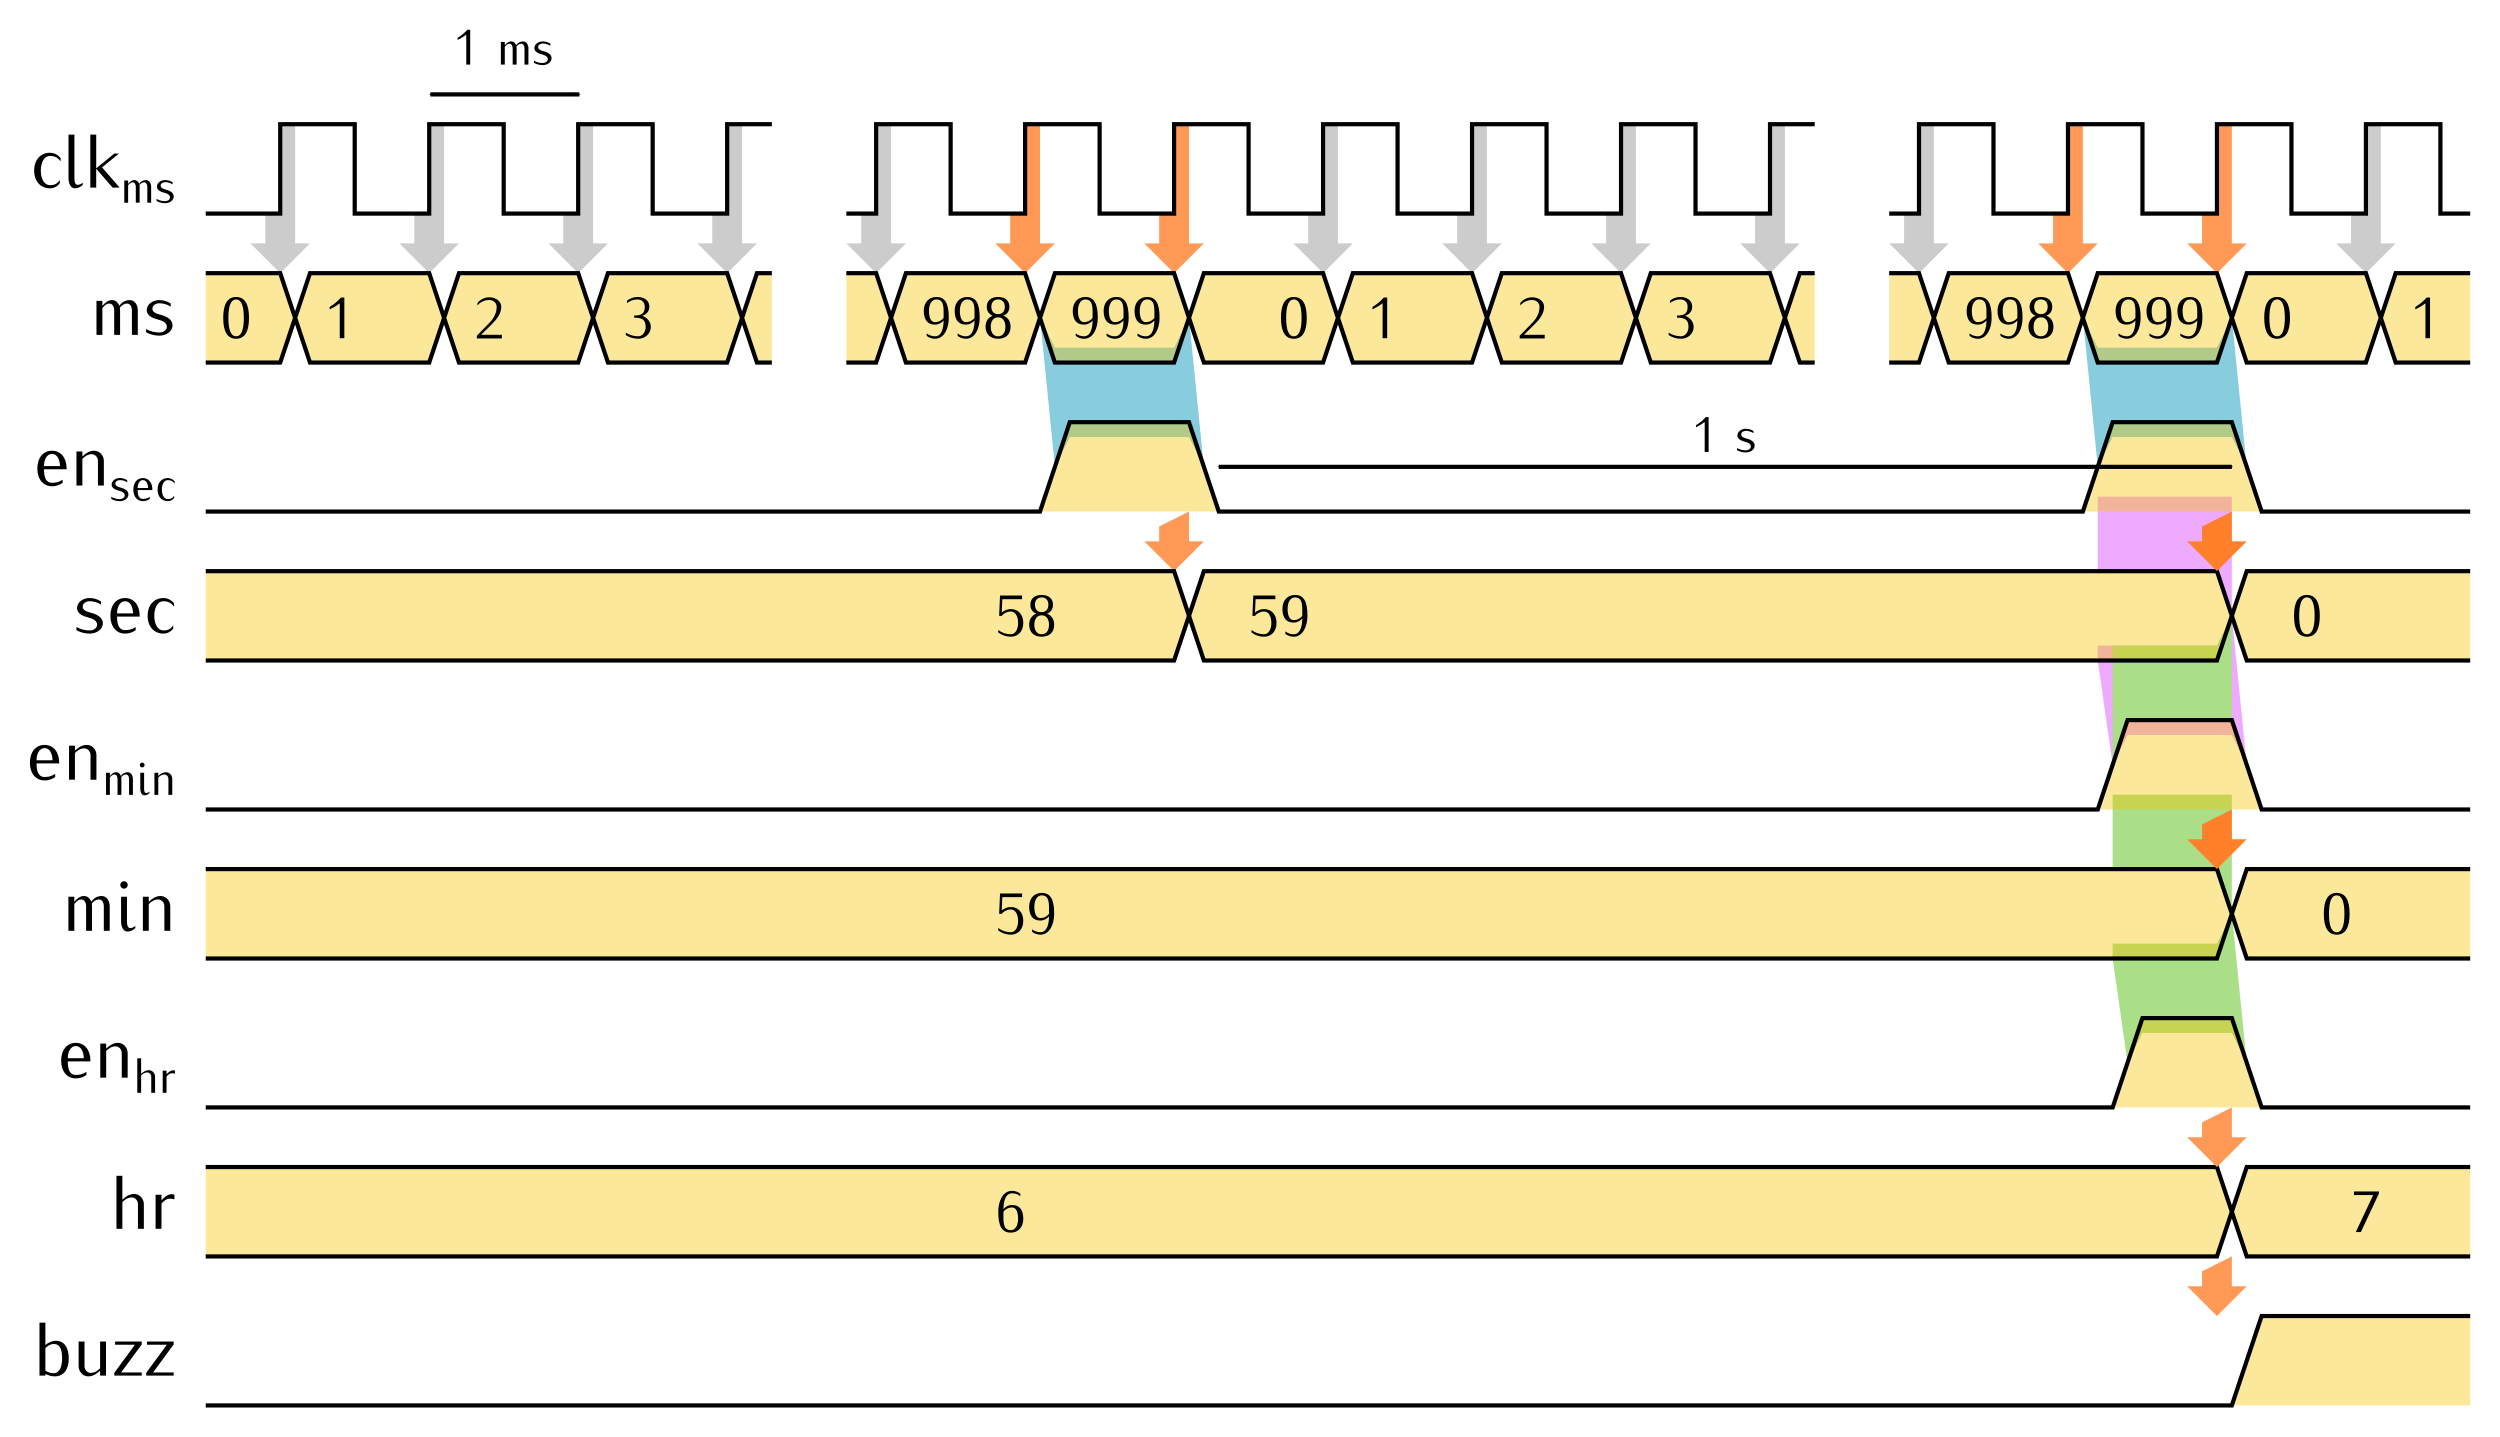 <?xml version="1.0" encoding="UTF-8" standalone="no"?>
<!-- Created with Inkscape (http://www.inkscape.org/) -->

<svg
   width="167.81mm"
   height="96.478mm"
   viewBox="0 0 594.601 341.851"
   id="svg11330"
   version="1.1"
   xmlns="http://www.w3.org/2000/svg"
   xmlns:svg="http://www.w3.org/2000/svg"
   xmlns:rdf="http://www.w3.org/1999/02/22-rdf-syntax-ns#"
   xmlns:cc="http://creativecommons.org/ns#"
   xmlns:dc="http://purl.org/dc/elements/1.1/">
  <defs
     id="defs11332">
    <marker
       style="overflow:visible"
       id="marker10185-38"
       refX="0"
       refY="0"
       orient="auto">
      <path
         transform="matrix(0.4,0,0,0.4,4,0)"
         style="fill-rule:evenodd;stroke:#000000;stroke-width:1pt;marker-start:none"
         d="M 0,0 5,-5 -12.5,0 5,5 Z"
         id="path10187-62" />
    </marker>
    <marker
       orient="auto"
       refY="0"
       refX="0"
       id="marker9715"
       style="overflow:visible">
      <path
         id="path9717"
         d="M 0,0 5,-5 -12.5,0 5,5 Z"
         style="fill-rule:evenodd;stroke:#000000;stroke-width:1pt;marker-start:none"
         transform="matrix(-0.4,0,0,-0.4,-4,0)" />
    </marker>
  </defs>
  <g
     id="layer1"
     transform="translate(-39.651,-239.751)">
    <g
       style="display:inline"
       id="g8012"
       transform="translate(-2014.129,7474.406)">
      <path
         id="path8495"
         d="m 2336.57,-7112.989 v 7.087 h 3.543 l -7.087,7.087 -7.087,-7.087 h 3.543 v -3.543 z"
         style="display:inline;fill:#ff9955;fill-opacity:1;stroke:none" />
      <path
         id="path8483"
         d="m 2552.712,-7081.099 h 28.346 l 3.543,-7.087 3.543,35.433 -3.543,-7.087 h -24.803 l -3.543,7.087 -3.543,-24.803 z"
         style="display:inline;fill:#eeaaff;fill-opacity:1;stroke:none" />
      <path
         style="display:inline;fill:#aade87;fill-opacity:1;stroke:none"
         d="m 2556.255,-7081.099 h 24.803 l 3.543,-7.087 v 14.173 10.63 l -24.803,-1e-4 -3.543,10.63 v -21.26 z"
         id="path8493" />
      <path
         id="path8491"
         d="m 2556.255,-7045.666 h 28.346 v 3.543 24.803 l -3.543,-10.63 h -17.717 -7.087 v -10.63 z"
         style="display:inline;fill:#aade87;fill-opacity:1;stroke:none" />
      <path
         style="display:inline;fill:#aade87;fill-opacity:1;stroke:none"
         d="m 2556.255,-7010.233 h 24.803 l 3.543,-7.087 3.543,35.433 -3.543,-7.087 h -21.26 l -3.543,7.087 -3.543,-24.803 z"
         id="path8489" />
      <path
         style="display:inline;fill:#eeaaff;fill-opacity:1;stroke:none"
         d="m 2552.712,-7116.532 h 31.89 v 3.543 24.803 l -3.543,-10.63 h -21.26 -7.087 v -10.63 z"
         id="path8487" />
      <path
         id="path8481"
         d="m 2552.712,-7151.965 h 28.346 l 3.543,-7.087 3.543,35.433 -3.543,-7.087 h -28.346 l -3.543,7.087 -3.543,-35.433 z"
         style="display:inline;fill:#87cdde;fill-opacity:1;stroke:none" />
      <path
         style="display:inline;fill:#87cdde;fill-opacity:1;stroke:none"
         d="m 2304.68,-7151.965 h 28.346 l 3.543,-7.087 3.543,35.433 -3.543,-7.087 h -28.346 l -3.543,7.087 -3.543,-35.433 z"
         id="path39521-5" />
      <path
         style="display:inline;fill:#cccccc;fill-opacity:1;stroke:none"
         d="m 2120.428,-7205.115 3.543,-1e-4 v 28.346 h 3.543 l -7.087,7.087 -7.087,-7.087 h 3.543 v -7.035 l 3.543,-0.051 z"
         id="path8359-8" />
      <path
         id="path8343-9"
         d="m 2297.594,-7205.115 3.543,-1e-4 v 28.346 h 3.543 l -7.087,7.087 -7.087,-7.087 h 3.543 v -7.035 l 3.543,-0.051 z"
         style="display:inline;fill:#ff9955;fill-opacity:1;stroke:none" />
      <path
         id="path8436"
         d="m 2155.861,-7205.115 3.543,-1e-4 v 28.346 h 3.543 l -7.087,7.087 -7.087,-7.087 h 3.543 v -7.035 l 3.543,-0.051 z"
         style="display:inline;fill:#cccccc;fill-opacity:1;stroke:none" />
      <path
         style="display:inline;fill:#cccccc;fill-opacity:1;stroke:none"
         d="m 2191.295,-7205.115 3.543,-1e-4 v 28.346 h 3.543 l -7.087,7.087 -7.087,-7.087 h 3.543 v -7.035 l 3.543,-0.051 z"
         id="path8438" />
      <path
         id="path8440"
         d="m 2226.728,-7205.115 3.543,-1e-4 v 28.346 h 3.543 l -7.087,7.087 -7.087,-7.087 h 3.543 v -7.035 l 3.543,-0.051 z"
         style="display:inline;fill:#cccccc;fill-opacity:1;stroke:none" />
      <path
         style="display:inline;fill:#cccccc;fill-opacity:1;stroke:none"
         d="m 2262.161,-7205.115 3.543,-1e-4 v 28.346 h 3.543 l -7.087,7.087 -7.087,-7.087 h 3.543 v -7.035 l 3.543,-0.051 z"
         id="path8442" />
      <path
         style="display:inline;fill:#ff9955;fill-opacity:1;stroke:none"
         d="m 2333.027,-7205.115 3.543,-1e-4 v 28.346 h 3.543 l -7.087,7.087 -7.087,-7.087 h 3.543 v -7.035 l 3.543,-0.051 z"
         id="path8444" />
      <path
         id="path8446"
         d="m 2368.46,-7205.115 3.543,-1e-4 v 28.346 h 3.543 l -7.087,7.087 -7.087,-7.087 h 3.543 v -7.035 l 3.543,-0.051 z"
         style="display:inline;fill:#cccccc;fill-opacity:1;stroke:none" />
      <path
         style="display:inline;fill:#cccccc;fill-opacity:1;stroke:none"
         d="m 2403.893,-7205.115 3.543,-1e-4 v 28.346 h 3.543 l -7.087,7.087 -7.087,-7.087 h 3.543 v -7.035 l 3.543,-0.051 z"
         id="path8449" />
      <path
         id="path8451"
         d="m 2439.326,-7205.115 3.543,-1e-4 v 28.346 h 3.543 l -7.087,7.087 -7.087,-7.087 h 3.543 v -7.035 l 3.543,-0.051 z"
         style="display:inline;fill:#cccccc;fill-opacity:1;stroke:none" />
      <path
         style="display:inline;fill:#cccccc;fill-opacity:1;stroke:none"
         d="m 2474.759,-7205.115 3.543,-1e-4 v 28.346 h 3.543 l -7.087,7.087 -7.087,-7.087 h 3.543 v -7.035 l 3.543,-0.051 z"
         id="path8453" />
      <path
         id="path8455"
         d="m 2510.192,-7205.115 3.543,-1e-4 v 28.346 h 3.543 l -7.087,7.087 -7.087,-7.087 h 3.543 v -7.035 l 3.543,-0.051 z"
         style="display:inline;fill:#cccccc;fill-opacity:1;stroke:none" />
      <path
         id="path8457"
         d="m 2545.625,-7205.115 3.543,-1e-4 v 28.346 h 3.543 l -7.087,7.087 -7.087,-7.087 h 3.543 v -7.035 l 3.543,-0.051 z"
         style="display:inline;fill:#ff9955;fill-opacity:1;stroke:none" />
      <path
         style="display:inline;fill:#ff9955;fill-opacity:1;stroke:none"
         d="m 2581.058,-7205.115 3.543,-1e-4 v 28.346 h 3.543 l -7.087,7.087 -7.087,-7.087 h 3.543 v -7.035 l 3.543,-0.051 z"
         id="path8459" />
      <path
         style="display:inline;fill:#cccccc;fill-opacity:1;stroke:none"
         d="m 2616.491,-7205.115 3.543,-1e-4 v 28.346 h 3.543 l -7.087,7.087 -7.087,-7.087 h 3.543 v -7.035 l 3.543,-0.051 z"
         id="path8461" />
      <path
         id="path8308"
         d="m 2102.712,-6971.256 h 453.543 l 7.087,-21.26 h 21.26 l 7.087,21.26 h 49.606"
         style="fill:#f5c400;fill-opacity:0.392;stroke:#000000;stroke-width:1px;stroke-linecap:butt;stroke-linejoin:miter;stroke-opacity:1" />
      <path
         style="fill:#f5c400;fill-opacity:0.392;stroke:none"
         d="m 2102.712,-6957.083 h 478.347 l 3.543,10.63 -3.543,10.63 h -478.347 l 1e-4,-10.63 z"
         id="path8014" />
      <path
         id="path8018"
         d="m 2102.712,-7112.989 h 198.425 l 7.087,-21.26 h 28.346 l 7.087,21.26 c 0,0 205.512,0 205.512,0 l 7.087,-21.26 h 28.346 l 7.087,21.26 h 49.606"
         style="fill:#f5c400;fill-opacity:0.392;stroke:#000000;stroke-width:1px;stroke-linecap:butt;stroke-linejoin:miter;stroke-opacity:1" />
      <path
         id="path8020"
         d="m 2102.712,-7098.815 h 230.315 l 3.543,10.63 -3.543,10.63 h -230.315 l 10e-5,-10.63 z"
         style="fill:#f5c400;fill-opacity:0.392;stroke:none" />
      <path
         style="fill:#f5c400;fill-opacity:0.392;stroke:none"
         d="m 2340.113,-7098.815 h 240.945 l 3.543,10.63 -3.543,10.63 h -240.945 l -3.543,-10.63 z"
         id="path8022" />
      <path
         id="path8024"
         d="m 2588.145,-7098.815 h 53.15 v 10.63 10.63 h -53.15 l -3.543,-10.63 z"
         style="fill:#f5c400;fill-opacity:0.392;stroke:none" />
      <path
         id="path8026"
         d="m 2102.712,-7169.682 h 17.716 l 3.543,10.63 -3.543,10.63 h -17.716 v -10.63 z"
         style="fill:#f5c400;fill-opacity:0.392;stroke:none" />
      <path
         style="fill:#f5c400;fill-opacity:0.392;stroke:none"
         d="m 2127.515,-7169.682 h 28.346 l 3.543,10.63 -3.543,10.63 h -28.346 l -3.543,-10.63 z"
         id="path8028" />
      <path
         id="path8030"
         d="m 2162.948,-7169.682 h 28.346 l 3.543,10.63 -3.543,10.63 h -28.346 l -3.543,-10.63 z"
         style="fill:#f5c400;fill-opacity:0.392;stroke:none" />
      <path
         style="fill:#f5c400;fill-opacity:0.392;stroke:none"
         d="m 2198.381,-7169.682 h 28.346 l 3.543,10.63 -3.543,10.63 h -28.346 l -3.543,-10.63 z"
         id="path8032" />
      <path
         id="path8034"
         d="m 2255.074,-7169.682 h 7.087 l 3.543,10.63 -3.543,10.63 h -7.087 v -10.63 z"
         style="fill:#f5c400;fill-opacity:0.392;stroke:none" />
      <path
         style="fill:#f5c400;fill-opacity:0.392;stroke:none"
         d="m 2237.358,-7169.682 h -3.543 l -3.543,10.63 3.543,10.63 h 3.543 v -10.63 z"
         id="path8036" />
      <path
         id="path8038"
         d="m 2269.247,-7169.682 h 28.346 l 3.543,10.63 -3.543,10.63 h -28.346 l -3.543,-10.63 z"
         style="fill:#f5c400;fill-opacity:0.392;stroke:none" />
      <path
         style="fill:#f5c400;fill-opacity:0.392;stroke:none"
         d="m 2304.68,-7169.682 h 28.346 l 3.543,10.63 -3.543,10.63 h -28.346 l -3.543,-10.63 z"
         id="path8040" />
      <path
         style="fill:#f5c400;fill-opacity:0.392;stroke:none"
         d="m 2340.113,-7169.682 h 28.346 l 3.543,10.63 -3.543,10.63 h -28.346 l -3.543,-10.63 z"
         id="path8042" />
      <path
         id="path8044"
         d="m 2375.547,-7169.682 h 28.346 l 3.543,10.63 -3.543,10.63 h -28.346 l -3.543,-10.63 z"
         style="fill:#f5c400;fill-opacity:0.392;stroke:none" />
      <path
         id="path8046"
         d="m 2410.98,-7169.682 h 28.346 l 3.543,10.63 -3.543,10.63 h -28.346 l -3.543,-10.63 z"
         style="fill:#f5c400;fill-opacity:0.392;stroke:none" />
      <path
         style="fill:#f5c400;fill-opacity:0.392;stroke:none"
         d="m 2446.413,-7169.682 h 28.346 l 3.543,10.63 -3.543,10.63 h -28.346 l -3.543,-10.63 z"
         id="path8048" />
      <path
         id="path8050"
         d="m 2503.106,-7169.682 h 7.087 l 3.543,10.63 -3.543,10.63 h -7.087 v -10.63 z"
         style="fill:#f5c400;fill-opacity:0.392;stroke:none" />
      <path
         style="fill:#f5c400;fill-opacity:0.392;stroke:none"
         d="m 2485.389,-7169.682 h -3.543 l -3.543,10.63 3.543,10.63 h 3.543 v -10.63 z"
         id="path8052" />
      <path
         style="fill:#f5c400;fill-opacity:0.392;stroke:none"
         d="m 2517.279,-7169.682 h 28.346 l 3.543,10.63 -3.543,10.63 h -28.346 l -3.543,-10.63 z"
         id="path8054" />
      <path
         id="path8056"
         d="m 2552.712,-7169.682 h 28.346 l 3.543,10.63 -3.543,10.63 h -28.346 l -3.543,-10.63 z"
         style="fill:#f5c400;fill-opacity:0.392;stroke:none" />
      <path
         id="path8058"
         d="m 2588.145,-7169.682 h 28.346 l 3.543,10.63 -3.543,10.63 h -28.346 l -3.543,-10.63 z"
         style="fill:#f5c400;fill-opacity:0.392;stroke:none" />
      <path
         style="fill:#f5c400;fill-opacity:0.392;stroke:none"
         d="m 2623.578,-7169.682 h 17.717 l -1e-4,10.63 1e-4,10.63 h -17.717 l -3.543,-10.63 z"
         id="path8060" />
      <path
         id="path8070"
         style="fill:none;stroke:#000000;stroke-width:1px;stroke-linecap:butt;stroke-linejoin:miter;stroke-opacity:1"
         d="m 2102.712,-7183.855 h 17.716 v -21.26 h 17.716 v 21.26 h 17.717 v -21.26 h 17.716 v 21.26 h 17.716 v -21.26 h 17.716 v 21.26 h 17.717 v -21.26 h 10.63 m 17.716,21.26 h 7.087 v -21.26 h 17.716 v 21.26 h 17.717 v -21.26 h 17.716 v 21.26 h 17.716 v -21.26 h 17.716 v 21.26 h 17.717 v -21.26 h 17.716 l 1e-4,21.26 h 17.716 v -21.26 h 17.716 v 21.26 h 17.717 v -21.26 h 17.716 v 21.26 h 17.716 v -21.26 h 10.63 m 17.717,21.26 h 7.087 v -21.26 h 17.716 l 1e-4,21.26 h 17.716 v -21.26 h 17.716 v 21.26 h 17.717 v -21.26 h 17.716 v 21.26 h 17.716 v -21.26 h 17.716 v 21.26 h 7.087" />
      <g
         aria-label="clkms"
         id="text8072"
         style="line-height:0%;font-family:Iwona;-inkscape-font-specification:Iwona;text-align:end;letter-spacing:0px;word-spacing:0px;text-anchor:end">
        <path
           d="m 2068.184,-7196.271 v -0.756 c -0.576,-0.81 -1.512,-1.296 -2.52,-1.296 -2.25,0 -3.762,1.692 -3.762,4.23 0,2.538 1.512,4.23 3.762,4.23 0.936,0 1.818,-0.468 2.34,-1.242 v -0.756 c -0.612,0.918 -1.242,1.242 -2.34,1.242 -1.296,0 -2.178,-1.386 -2.178,-3.474 0,-2.088 0.882,-3.474 2.178,-3.474 1.116,0 1.872,0.396 2.52,1.296 z"
           style="font-size:18px;line-height:1.25"
           id="path149" />
        <path
           d="m 2073.458,-7190.673 v -0.54 c -0.342,0.288 -0.738,0.522 -1.188,0.522 -0.666,0 -0.792,-0.828 -0.792,-1.602 v -10.35 h -1.404 v 10.35 c 0,1.206 0.468,2.43 1.53,2.43 0.684,0 1.332,-0.342 1.854,-0.81 z"
           style="font-size:18px;line-height:1.25"
           id="path151" />
        <path
           d="m 2082.224,-7190.043 -4.176,-4.806 4.032,-3.294 h -1.116 l -4.302,3.528 v -8.028 h -1.404 v 12.6 h 1.404 v -4.482 l 3.888,4.482 z"
           style="font-size:18px;line-height:1.25"
           id="path153" />
        <path
           d="m 2089.728,-7186.444 v -3.803 c 0,-0.819 -0.48,-1.579 -1.24,-1.579 -0.655,0 -1.264,0.339 -1.615,0.889 -0.187,-0.515 -0.585,-0.889 -1.123,-0.889 -0.608,0 -1.1,0.421 -1.498,0.889 v -0.772 h -0.913 v 5.265 h 0.913 v -4.142 c 0.281,-0.363 0.632,-0.702 1.088,-0.702 0.48,0 0.737,0.515 0.737,1.041 v 3.803 h 0.913 v -3.803 c 0,-0.14 -0.012,-0.269 -0.035,-0.409 0.281,-0.363 0.667,-0.632 1.123,-0.632 0.48,0 0.737,0.515 0.737,1.041 v 3.803 z"
           style="font-size:65.001%;baseline-shift:sub"
           id="path155" />
        <path
           d="m 2095.099,-7187.941 c 0,-0.924 -0.983,-1.404 -1.942,-1.638 -0.562,-0.14 -1.17,-0.374 -1.17,-0.924 0,-0.503 0.515,-0.831 1.076,-0.831 0.62,0 1.24,0.187 1.755,0.526 v -0.491 c -0.515,-0.339 -1.135,-0.526 -1.755,-0.526 -1.018,0 -1.954,0.62 -1.954,1.568 0,0.854 0.948,1.252 1.849,1.474 0.62,0.152 1.264,0.48 1.264,1.076 0,0.55 -0.562,0.889 -1.158,0.889 -0.725,0 -1.427,-0.175 -2.047,-0.526 v 0.491 c 0.62,0.351 1.322,0.526 2.047,0.526 1.053,0 2.036,-0.632 2.036,-1.615 z"
           style="font-size:65.001%;baseline-shift:sub"
           id="path157" />
      </g>
      <g
         aria-label="ms"
         id="text8078"
         style="line-height:0%;font-family:Iwona;-inkscape-font-specification:Iwona;text-align:end;letter-spacing:0px;word-spacing:0px;text-anchor:end">
        <path
           d="m 2086.553,-7155.002 v -5.85 c 0,-1.26 -0.738,-2.43 -1.908,-2.43 -1.008,0 -1.944,0.522 -2.484,1.368 -0.288,-0.792 -0.9,-1.368 -1.728,-1.368 -0.936,0 -1.692,0.648 -2.304,1.368 v -1.188 h -1.404 v 8.1 h 1.404 v -6.372 c 0.432,-0.558 0.972,-1.08 1.674,-1.08 0.738,0 1.134,0.792 1.134,1.602 v 5.85 h 1.404 v -5.85 c 0,-0.216 -0.018,-0.414 -0.054,-0.63 0.432,-0.558 1.026,-0.972 1.728,-0.972 0.738,0 1.134,0.792 1.134,1.602 v 5.85 z"
           style="font-size:18px;line-height:1.25"
           id="path160" />
        <path
           d="m 2094.815,-7157.306 c 0,-1.422 -1.512,-2.16 -2.988,-2.52 -0.864,-0.216 -1.8,-0.576 -1.8,-1.422 0,-0.774 0.792,-1.278 1.656,-1.278 0.954,0 1.908,0.288 2.7,0.81 v -0.756 c -0.792,-0.522 -1.746,-0.81 -2.7,-0.81 -1.566,0 -3.006,0.954 -3.006,2.412 0,1.314 1.458,1.926 2.844,2.268 0.954,0.234 1.944,0.738 1.944,1.656 0,0.846 -0.864,1.368 -1.782,1.368 -1.116,0 -2.196,-0.27 -3.15,-0.81 v 0.756 c 0.954,0.54 2.034,0.81 3.15,0.81 1.62,0 3.132,-0.972 3.132,-2.484 z"
           style="font-size:18px;line-height:1.25"
           id="path162" />
      </g>
      <g
         aria-label="0"
         id="text8082"
         style="line-height:0%;font-family:Iwona;-inkscape-font-specification:Iwona;letter-spacing:0px;word-spacing:0px">
        <path
           d="m 2113.003,-7159.052 c 0,-3.318 -1.022,-4.97 -3.066,-4.97 -2.044,0 -3.066,1.652 -3.066,4.97 0,3.318 1.022,4.97 3.066,4.97 2.044,0 3.066,-1.652 3.066,-4.97 z m -1.232,0 c 0,2.926 -0.616,4.382 -1.834,4.382 -1.218,0 -1.834,-1.456 -1.834,-4.382 0,-2.926 0.616,-4.382 1.834,-4.382 1.218,0 1.834,1.456 1.834,4.382 z"
           style="font-size:14px;line-height:1.25"
           id="path165" />
      </g>
      <g
         aria-label="1"
         id="text8086"
         style="line-height:0%;font-family:Iwona;-inkscape-font-specification:Iwona;letter-spacing:0px;word-spacing:0px">
        <path
           d="m 2135.678,-7154.222 v -9.66 h -0.812 c -0.77,0.882 -1.68,1.638 -2.688,2.226 v 0.588 c 0.854,-0.406 1.652,-0.882 2.408,-1.456 v 8.302 z"
           style="font-size:14px;line-height:1.25"
           id="path168" />
      </g>
      <g
         aria-label="3"
         id="text8090"
         style="line-height:0%;font-family:Iwona;-inkscape-font-specification:Iwona;letter-spacing:0px;word-spacing:0px">
        <path
           d="m 2208.574,-7156.882 c 0,-1.232 -0.868,-2.296 -2.072,-2.66 1.064,-0.308 1.722,-1.106 1.722,-2.17 0,-1.386 -1.12,-2.31 -2.8,-2.31 -0.91,0 -1.792,0.308 -2.506,0.868 v 0.588 c 0.714,-0.56 1.596,-0.868 2.506,-0.868 1.022,0 1.708,0.686 1.708,1.722 0,1.666 -0.77,2.1 -2.52,2.1 v 0.518 c 1.89,0 2.73,0.448 2.73,2.212 0,1.218 -0.784,2.212 -1.736,2.212 -1.064,0 -2.1,-0.308 -2.982,-0.868 v 0.588 c 0.882,0.56 1.918,0.868 2.982,0.868 1.624,0 2.968,-1.26 2.968,-2.8 z"
           style="font-size:14px;line-height:1.25"
           id="path171" />
      </g>
      <g
         aria-label="2"
         id="text8094"
         style="line-height:0%;font-family:Iwona;-inkscape-font-specification:Iwona;letter-spacing:0px;word-spacing:0px">
        <path
           d="m 2173.142,-7154.152 v -0.868 h -4.942 l 2.576,-2.548 c 1.148,-1.148 2.226,-2.492 2.226,-4.116 0,-1.372 -1.358,-2.268 -2.828,-2.268 -1.106,0 -2.156,0.504 -2.842,1.358 v 0.588 c 0.714,-0.826 1.75,-1.302 2.842,-1.302 0.938,0 1.736,0.7 1.736,1.624 0,1.386 -0.644,2.674 -1.596,3.668 l -3.122,3.206 v 0.658 z"
           style="font-size:14px;line-height:1.25"
           id="path174" />
      </g>
      <g
         aria-label="998"
         id="text8098"
         style="line-height:0%;font-family:Iwona;-inkscape-font-specification:Iwona;letter-spacing:0px;word-spacing:0px">
        <path
           d="m 2279.441,-7159.052 c 0,-3.472 -0.896,-4.97 -2.968,-4.97 -1.792,0 -2.982,1.316 -2.982,3.29 0,2.016 0.798,3.29 2.674,3.29 0.812,0 1.568,-0.378 2.044,-1.022 0,1.834 -0.462,3.794 -2.044,3.794 -0.714,0 -1.414,-0.238 -1.974,-0.686 v 0.588 c 0.56,0.448 1.26,0.686 1.974,0.686 2.198,0 3.276,-2.492 3.276,-4.97 z m -1.232,0 c -0.476,0.644 -1.232,1.022 -2.044,1.022 -1.12,0 -1.442,-1.4 -1.442,-2.702 0,-1.624 0.7,-2.702 1.75,-2.702 1.946,0 1.736,2.114 1.736,4.382 z"
           style="font-size:14px;line-height:1.25"
           id="path177" />
        <path
           d="m 2286.791,-7159.052 c 0,-3.472 -0.896,-4.97 -2.968,-4.97 -1.792,0 -2.982,1.316 -2.982,3.29 0,2.016 0.798,3.29 2.674,3.29 0.812,0 1.568,-0.378 2.044,-1.022 0,1.834 -0.462,3.794 -2.044,3.794 -0.714,0 -1.414,-0.238 -1.974,-0.686 v 0.588 c 0.56,0.448 1.26,0.686 1.974,0.686 2.198,0 3.276,-2.492 3.276,-4.97 z m -1.232,0 c -0.476,0.644 -1.232,1.022 -2.044,1.022 -1.12,0 -1.442,-1.4 -1.442,-2.702 0,-1.624 0.7,-2.702 1.75,-2.702 1.946,0 1.736,2.114 1.736,4.382 z"
           style="font-size:14px;line-height:1.25"
           id="path179" />
        <path
           d="m 2294.14,-7156.924 c 0,-1.316 -0.63,-2.254 -1.708,-2.646 0.91,-0.336 1.428,-1.092 1.428,-2.114 0,-1.456 -1.022,-2.338 -2.688,-2.338 -1.68,0 -2.702,0.882 -2.702,2.338 0,1.022 0.518,1.778 1.428,2.114 -1.078,0.392 -1.708,1.33 -1.708,2.646 0,1.764 1.134,2.842 2.982,2.842 1.834,0 2.968,-1.078 2.968,-2.842 z m -1.372,-4.76 c 0,1.078 -0.616,1.75 -1.596,1.75 -0.994,0 -1.61,-0.672 -1.61,-1.75 0,-1.092 0.616,-1.75 1.61,-1.75 0.98,0 1.596,0.658 1.596,1.75 z m 0.14,4.76 c 0,1.4 -0.658,2.254 -1.736,2.254 -1.092,0 -1.75,-0.854 -1.75,-2.254 0,-1.4 0.658,-2.254 1.75,-2.254 1.078,0 1.736,0.854 1.736,2.254 z"
           style="font-size:14px;line-height:1.25"
           id="path181" />
      </g>
      <g
         aria-label="999"
         id="text8102"
         style="line-height:0%;font-family:Iwona;-inkscape-font-specification:Iwona;letter-spacing:0px;word-spacing:0px">
        <path
           d="m 2314.874,-7159.052 c 0,-3.472 -0.896,-4.97 -2.968,-4.97 -1.792,0 -2.982,1.316 -2.982,3.29 0,2.016 0.798,3.29 2.674,3.29 0.812,0 1.568,-0.378 2.044,-1.022 0,1.834 -0.462,3.794 -2.044,3.794 -0.714,0 -1.414,-0.238 -1.974,-0.686 v 0.588 c 0.56,0.448 1.26,0.686 1.974,0.686 2.198,0 3.276,-2.492 3.276,-4.97 z m -1.232,0 c -0.476,0.644 -1.232,1.022 -2.044,1.022 -1.12,0 -1.442,-1.4 -1.442,-2.702 0,-1.624 0.7,-2.702 1.75,-2.702 1.946,0 1.736,2.114 1.736,4.382 z"
           style="font-size:14px;line-height:1.25"
           id="path184" />
        <path
           d="m 2322.224,-7159.052 c 0,-3.472 -0.896,-4.97 -2.968,-4.97 -1.792,0 -2.982,1.316 -2.982,3.29 0,2.016 0.798,3.29 2.674,3.29 0.812,0 1.568,-0.378 2.044,-1.022 0,1.834 -0.462,3.794 -2.044,3.794 -0.714,0 -1.414,-0.238 -1.974,-0.686 v 0.588 c 0.56,0.448 1.26,0.686 1.974,0.686 2.198,0 3.276,-2.492 3.276,-4.97 z m -1.232,0 c -0.476,0.644 -1.232,1.022 -2.044,1.022 -1.12,0 -1.442,-1.4 -1.442,-2.702 0,-1.624 0.7,-2.702 1.75,-2.702 1.946,0 1.736,2.114 1.736,4.382 z"
           style="font-size:14px;line-height:1.25"
           id="path186" />
        <path
           d="m 2329.574,-7159.052 c 0,-3.472 -0.896,-4.97 -2.968,-4.97 -1.792,0 -2.982,1.316 -2.982,3.29 0,2.016 0.798,3.29 2.674,3.29 0.812,0 1.568,-0.378 2.044,-1.022 0,1.834 -0.462,3.794 -2.044,3.794 -0.714,0 -1.414,-0.238 -1.974,-0.686 v 0.588 c 0.56,0.448 1.26,0.686 1.974,0.686 2.198,0 3.276,-2.492 3.276,-4.97 z m -1.232,0 c -0.476,0.644 -1.232,1.022 -2.044,1.022 -1.12,0 -1.442,-1.4 -1.442,-2.702 0,-1.624 0.7,-2.702 1.75,-2.702 1.946,0 1.736,2.114 1.736,4.382 z"
           style="font-size:14px;line-height:1.25"
           id="path188" />
      </g>
      <g
         aria-label="1"
         id="text8106"
         style="line-height:0%;font-family:Iwona;-inkscape-font-specification:Iwona;letter-spacing:0px;word-spacing:0px">
        <path
           d="m 2383.71,-7154.222 v -9.66 h -0.812 c -0.77,0.882 -1.68,1.638 -2.688,2.226 v 0.588 c 0.854,-0.406 1.652,-0.882 2.408,-1.456 v 8.302 z"
           style="font-size:14px;line-height:1.25"
           id="path191" />
      </g>
      <g
         aria-label="0"
         id="text8110"
         style="line-height:0%;font-family:Iwona;-inkscape-font-specification:Iwona;letter-spacing:0px;word-spacing:0px">
        <path
           d="m 2364.578,-7159.052 c 0,-3.318 -1.022,-4.97 -3.066,-4.97 -2.044,0 -3.066,1.652 -3.066,4.97 0,3.318 1.022,4.97 3.066,4.97 2.044,0 3.066,-1.652 3.066,-4.97 z m -1.232,0 c 0,2.926 -0.616,4.382 -1.834,4.382 -1.218,0 -1.834,-1.456 -1.834,-4.382 0,-2.926 0.616,-4.382 1.834,-4.382 1.218,0 1.834,1.456 1.834,4.382 z"
           style="font-size:14px;line-height:1.25"
           id="path194" />
      </g>
      <g
         aria-label="2"
         id="text8114"
         style="line-height:0%;font-family:Iwona;-inkscape-font-specification:Iwona;letter-spacing:0px;word-spacing:0px">
        <path
           d="m 2421.173,-7154.152 v -0.868 h -4.942 l 2.576,-2.548 c 1.148,-1.148 2.226,-2.492 2.226,-4.116 0,-1.372 -1.358,-2.268 -2.828,-2.268 -1.106,0 -2.156,0.504 -2.842,1.358 v 0.588 c 0.714,-0.826 1.75,-1.302 2.842,-1.302 0.938,0 1.736,0.7 1.736,1.624 0,1.386 -0.644,2.674 -1.596,3.668 l -3.122,3.206 v 0.658 z"
           style="font-size:14px;line-height:1.25"
           id="path197" />
      </g>
      <g
         aria-label="3"
         id="text8118"
         style="line-height:0%;font-family:Iwona;-inkscape-font-specification:Iwona;letter-spacing:0px;word-spacing:0px">
        <path
           d="m 2456.606,-7156.882 c 0,-1.232 -0.868,-2.296 -2.072,-2.66 1.064,-0.308 1.722,-1.106 1.722,-2.17 0,-1.386 -1.12,-2.31 -2.8,-2.31 -0.91,0 -1.792,0.308 -2.506,0.868 v 0.588 c 0.714,-0.56 1.596,-0.868 2.506,-0.868 1.022,0 1.708,0.686 1.708,1.722 0,1.666 -0.77,2.1 -2.52,2.1 v 0.518 c 1.89,0 2.73,0.448 2.73,2.212 0,1.218 -0.784,2.212 -1.736,2.212 -1.064,0 -2.1,-0.308 -2.982,-0.868 v 0.588 c 0.882,0.56 1.918,0.868 2.982,0.868 1.624,0 2.968,-1.26 2.968,-2.8 z"
           style="font-size:14px;line-height:1.25"
           id="path200" />
      </g>
      <g
         aria-label="998"
         id="text8122"
         style="line-height:0%;font-family:Iwona;-inkscape-font-specification:Iwona;letter-spacing:0px;word-spacing:0px">
        <path
           d="m 2527.472,-7159.052 c 0,-3.472 -0.896,-4.97 -2.968,-4.97 -1.792,0 -2.982,1.316 -2.982,3.29 0,2.016 0.798,3.29 2.674,3.29 0.812,0 1.568,-0.378 2.044,-1.022 0,1.834 -0.462,3.794 -2.044,3.794 -0.714,0 -1.414,-0.238 -1.974,-0.686 v 0.588 c 0.56,0.448 1.26,0.686 1.974,0.686 2.198,0 3.276,-2.492 3.276,-4.97 z m -1.232,0 c -0.476,0.644 -1.232,1.022 -2.044,1.022 -1.12,0 -1.442,-1.4 -1.442,-2.702 0,-1.624 0.7,-2.702 1.75,-2.702 1.946,0 1.736,2.114 1.736,4.382 z"
           style="font-size:14px;line-height:1.25"
           id="path203" />
        <path
           d="m 2534.822,-7159.052 c 0,-3.472 -0.896,-4.97 -2.968,-4.97 -1.792,0 -2.982,1.316 -2.982,3.29 0,2.016 0.798,3.29 2.674,3.29 0.812,0 1.568,-0.378 2.044,-1.022 0,1.834 -0.462,3.794 -2.044,3.794 -0.714,0 -1.414,-0.238 -1.974,-0.686 v 0.588 c 0.56,0.448 1.26,0.686 1.974,0.686 2.198,0 3.276,-2.492 3.276,-4.97 z m -1.232,0 c -0.476,0.644 -1.232,1.022 -2.044,1.022 -1.12,0 -1.442,-1.4 -1.442,-2.702 0,-1.624 0.7,-2.702 1.75,-2.702 1.946,0 1.736,2.114 1.736,4.382 z"
           style="font-size:14px;line-height:1.25"
           id="path205" />
        <path
           d="m 2542.172,-7156.924 c 0,-1.316 -0.63,-2.254 -1.708,-2.646 0.91,-0.336 1.428,-1.092 1.428,-2.114 0,-1.456 -1.022,-2.338 -2.688,-2.338 -1.68,0 -2.702,0.882 -2.702,2.338 0,1.022 0.518,1.778 1.428,2.114 -1.078,0.392 -1.708,1.33 -1.708,2.646 0,1.764 1.134,2.842 2.982,2.842 1.834,0 2.968,-1.078 2.968,-2.842 z m -1.372,-4.76 c 0,1.078 -0.616,1.75 -1.596,1.75 -0.994,0 -1.61,-0.672 -1.61,-1.75 0,-1.092 0.616,-1.75 1.61,-1.75 0.98,0 1.596,0.658 1.596,1.75 z m 0.14,4.76 c 0,1.4 -0.658,2.254 -1.736,2.254 -1.092,0 -1.75,-0.854 -1.75,-2.254 0,-1.4 0.658,-2.254 1.75,-2.254 1.078,0 1.736,0.854 1.736,2.254 z"
           style="font-size:14px;line-height:1.25"
           id="path207" />
      </g>
      <g
         aria-label="0"
         id="text8126"
         style="line-height:0%;font-family:Iwona;-inkscape-font-specification:Iwona;letter-spacing:0px;word-spacing:0px">
        <path
           d="m 2598.436,-7159.052 c 0,-3.318 -1.022,-4.97 -3.066,-4.97 -2.044,0 -3.066,1.652 -3.066,4.97 0,3.318 1.022,4.97 3.066,4.97 2.044,0 3.066,-1.652 3.066,-4.97 z m -1.232,0 c 0,2.926 -0.616,4.382 -1.834,4.382 -1.218,0 -1.834,-1.456 -1.834,-4.382 0,-2.926 0.616,-4.382 1.834,-4.382 1.218,0 1.834,1.456 1.834,4.382 z"
           style="font-size:14px;line-height:1.25"
           id="path210" />
      </g>
      <g
         aria-label="999"
         id="text8130"
         style="line-height:0%;font-family:Iwona;-inkscape-font-specification:Iwona;letter-spacing:0px;word-spacing:0px">
        <path
           d="m 2562.905,-7159.052 c 0,-3.472 -0.896,-4.97 -2.968,-4.97 -1.792,0 -2.982,1.316 -2.982,3.29 0,2.016 0.798,3.29 2.674,3.29 0.812,0 1.568,-0.378 2.044,-1.022 0,1.834 -0.462,3.794 -2.044,3.794 -0.714,0 -1.414,-0.238 -1.974,-0.686 v 0.588 c 0.56,0.448 1.26,0.686 1.974,0.686 2.198,0 3.276,-2.492 3.276,-4.97 z m -1.232,0 c -0.476,0.644 -1.232,1.022 -2.044,1.022 -1.12,0 -1.442,-1.4 -1.442,-2.702 0,-1.624 0.7,-2.702 1.75,-2.702 1.946,0 1.736,2.114 1.736,4.382 z"
           style="font-size:14px;line-height:1.25"
           id="path213" />
        <path
           d="m 2570.255,-7159.052 c 0,-3.472 -0.896,-4.97 -2.968,-4.97 -1.792,0 -2.982,1.316 -2.982,3.29 0,2.016 0.798,3.29 2.674,3.29 0.812,0 1.568,-0.378 2.044,-1.022 0,1.834 -0.462,3.794 -2.044,3.794 -0.714,0 -1.414,-0.238 -1.974,-0.686 v 0.588 c 0.56,0.448 1.26,0.686 1.974,0.686 2.198,0 3.276,-2.492 3.276,-4.97 z m -1.232,0 c -0.476,0.644 -1.232,1.022 -2.044,1.022 -1.12,0 -1.442,-1.4 -1.442,-2.702 0,-1.624 0.7,-2.702 1.75,-2.702 1.946,0 1.736,2.114 1.736,4.382 z"
           style="font-size:14px;line-height:1.25"
           id="path215" />
        <path
           d="m 2577.605,-7159.052 c 0,-3.472 -0.896,-4.97 -2.968,-4.97 -1.792,0 -2.982,1.316 -2.982,3.29 0,2.016 0.798,3.29 2.674,3.29 0.812,0 1.568,-0.378 2.044,-1.022 0,1.834 -0.462,3.794 -2.044,3.794 -0.714,0 -1.414,-0.238 -1.974,-0.686 v 0.588 c 0.56,0.448 1.26,0.686 1.974,0.686 2.198,0 3.276,-2.492 3.276,-4.97 z m -1.232,0 c -0.476,0.644 -1.232,1.022 -2.044,1.022 -1.12,0 -1.442,-1.4 -1.442,-2.702 0,-1.624 0.7,-2.702 1.75,-2.702 1.946,0 1.736,2.114 1.736,4.382 z"
           style="font-size:14px;line-height:1.25"
           id="path217" />
      </g>
      <g
         aria-label="1"
         id="text8134"
         style="line-height:0%;font-family:Iwona;-inkscape-font-specification:Iwona;letter-spacing:0px;word-spacing:0px">
        <path
           d="m 2631.741,-7154.222 v -9.66 h -0.812 c -0.77,0.882 -1.68,1.638 -2.688,2.226 v 0.588 c 0.854,-0.406 1.652,-0.882 2.408,-1.456 v 8.302 z"
           style="font-size:14px;line-height:1.25"
           id="path220" />
      </g>
      <path
         d="m 2102.712,-7169.682 h 17.716 l 7.087,21.26 h 28.346 l 7.087,-21.26 h 28.346 l 7.087,21.26 h 28.346 l 7.087,-21.26 h 3.543 m 17.716,0 h 7.087 l 7.087,21.26 h 28.346 l 7.087,-21.26 h 28.346 l 7.087,21.26 h 28.346 l 7.087,-21.26 h 28.346 l 7.087,21.26 h 28.346 l 7.087,-21.26 h 28.346 l 7.087,21.26 h 3.543 m 17.717,0 h 7.087 l 7.087,-21.26 h 28.346 l 7.087,21.26 h 28.346 l 7.087,-21.26 h 28.346 l 7.087,21.26 h 17.716 m -538.583,0 h 17.716 l 7.087,-21.26 h 28.346 l 7.087,21.26 h 28.346 l 7.087,-21.26 h 28.346 l 7.087,21.26 h 3.543 m 17.716,0 h 7.087 l 7.087,-21.26 h 28.346 l 7.087,21.26 h 28.346 l 7.087,-21.26 h 28.346 l 7.087,21.26 h 28.346 l 7.087,-21.26 h 28.346 l 7.087,21.26 h 28.346 l 7.087,-21.26 h 3.543 m 17.717,0 h 7.087 l 7.087,21.26 h 28.346 l 7.087,-21.26 h 28.346 l 7.087,21.26 h 28.346 l 7.087,-21.26 h 17.716"
         style="fill:none;stroke:#000000;stroke-width:1px;stroke-linecap:butt;stroke-linejoin:miter;stroke-opacity:1"
         id="path8138" />
      <g
         aria-label="ensec"
         id="text8170"
         style="line-height:0%;font-family:Iwona;-inkscape-font-specification:Iwona;text-align:end;letter-spacing:0px;word-spacing:0px;text-anchor:end">
        <path
           d="m 2069.624,-7123.047 v -0.18 c 0,-2.538 -1.386,-4.23 -3.474,-4.23 -2.106,0 -3.492,1.692 -3.492,4.23 0,2.538 1.386,4.23 3.492,4.23 0.9,0 1.782,-0.288 2.52,-0.81 v -0.756 c -0.846,0.54 -1.53,0.738 -2.52,0.738 -1.53,0 -1.908,-1.458 -1.908,-3.222 z m -1.584,-0.756 h -3.798 c 0,-1.44 0.612,-2.898 1.908,-2.898 1.278,0 1.89,1.458 1.89,2.898 z"
           style="font-size:18px;line-height:1.25"
           id="path223" />
        <path
           d="m 2078.48,-7119.177 v -5.85 c 0,-1.314 -1.008,-2.43 -2.304,-2.43 -1.08,0 -2.034,0.612 -2.808,1.368 v -1.188 h -1.404 v 8.1 h 1.404 v -6.354 c 0.612,-0.612 1.368,-1.098 2.214,-1.098 0.846,0 1.494,0.738 1.494,1.602 v 5.85 z"
           style="font-size:18px;line-height:1.25"
           id="path225" />
        <path
           d="m 2084.323,-7117.075 c 0,-0.924 -0.983,-1.404 -1.942,-1.638 -0.562,-0.14 -1.17,-0.374 -1.17,-0.924 0,-0.503 0.515,-0.831 1.076,-0.831 0.62,0 1.24,0.187 1.755,0.526 v -0.491 c -0.515,-0.339 -1.135,-0.526 -1.755,-0.526 -1.018,0 -1.954,0.62 -1.954,1.568 0,0.854 0.948,1.252 1.849,1.474 0.62,0.152 1.264,0.48 1.264,1.076 0,0.55 -0.562,0.889 -1.158,0.889 -0.725,0 -1.427,-0.175 -2.047,-0.526 v 0.491 c 0.62,0.351 1.322,0.527 2.047,0.527 1.053,0 2.036,-0.632 2.036,-1.615 z"
           style="font-size:65.001%;baseline-shift:sub"
           id="path227" />
        <path
           d="m 2090.021,-7118.093 v -0.117 c 0,-1.65 -0.901,-2.749 -2.258,-2.749 -1.369,0 -2.27,1.1 -2.27,2.749 0,1.65 0.901,2.75 2.27,2.75 0.585,0 1.158,-0.187 1.638,-0.527 v -0.491 c -0.55,0.351 -0.995,0.48 -1.638,0.48 -0.995,0 -1.24,-0.948 -1.24,-2.094 z m -1.03,-0.491 h -2.469 c 0,-0.936 0.398,-1.884 1.24,-1.884 0.831,0 1.228,0.948 1.228,1.884 z"
           style="font-size:65.001%;baseline-shift:sub"
           id="path229" />
        <path
           d="m 2095.333,-7119.626 v -0.491 c -0.374,-0.526 -0.983,-0.842 -1.638,-0.842 -1.462,0 -2.445,1.1 -2.445,2.749 0,1.65 0.983,2.75 2.445,2.75 0.608,0 1.182,-0.304 1.521,-0.807 v -0.491 c -0.398,0.597 -0.807,0.807 -1.521,0.807 -0.842,0 -1.416,-0.901 -1.416,-2.258 0,-1.357 0.573,-2.258 1.416,-2.258 0.725,0 1.217,0.257 1.638,0.842 z"
           style="font-size:65.001%;baseline-shift:sub"
           id="path231" />
      </g>
      <g
         aria-label="1 ms"
         id="text8176"
         style="line-height:0%;font-family:Iwona;-inkscape-font-specification:Sans;text-align:center;letter-spacing:0px;word-spacing:0px;text-anchor:middle;display:inline">
        <path
           d="m 2165.61,-7219.288 v -8.28 h -0.696 c -0.66,0.756 -1.44,1.404 -2.304,1.908 v 0.504 c 0.732,-0.348 1.416,-0.756 2.064,-1.248 v 7.116 z"
           style="font-size:12px;line-height:1.25"
           id="path234" />
        <path
           d="m 2179.458,-7219.288 v -3.9 c 0,-0.84 -0.492,-1.62 -1.272,-1.62 -0.672,0 -1.296,0.348 -1.656,0.912 -0.192,-0.528 -0.6,-0.912 -1.152,-0.912 -0.624,0 -1.128,0.432 -1.536,0.912 v -0.792 h -0.936 v 5.4 h 0.936 v -4.248 c 0.288,-0.372 0.648,-0.72 1.116,-0.72 0.492,0 0.756,0.528 0.756,1.068 v 3.9 h 0.936 v -3.9 c 0,-0.144 -0.012,-0.276 -0.036,-0.42 0.288,-0.372 0.684,-0.648 1.152,-0.648 0.492,0 0.756,0.528 0.756,1.068 v 3.9 z"
           style="font-size:12px;line-height:1.25"
           id="path236" />
        <path
           d="m 2184.966,-7220.824 c 0,-0.948 -1.008,-1.44 -1.992,-1.68 -0.576,-0.144 -1.2,-0.384 -1.2,-0.948 0,-0.516 0.528,-0.852 1.104,-0.852 0.636,0 1.272,0.192 1.8,0.54 v -0.504 c -0.528,-0.348 -1.164,-0.54 -1.8,-0.54 -1.044,0 -2.004,0.636 -2.004,1.608 0,0.876 0.972,1.284 1.896,1.512 0.636,0.156 1.296,0.492 1.296,1.104 0,0.564 -0.576,0.912 -1.188,0.912 -0.744,0 -1.464,-0.18 -2.1,-0.54 v 0.504 c 0.636,0.36 1.356,0.54 2.1,0.54 1.08,0 2.088,-0.648 2.088,-1.656 z"
           style="font-size:12px;line-height:1.25"
           id="path238" />
      </g>
      <path
         style="display:inline;fill:none;stroke:#000000;stroke-width:0.999;stroke-linecap:butt;stroke-linejoin:miter;stroke-miterlimit:4;stroke-dasharray:none;stroke-opacity:1;marker-start:url(#marker10185-38);marker-end:url(#marker9715)"
         d="m 2156.137,-7212.201 h 35.433"
         id="path8180" />
      <g
         aria-label="1 s"
         id="text8182"
         style="line-height:0%;font-family:Iwona;-inkscape-font-specification:Sans;text-align:center;letter-spacing:0px;word-spacing:0px;text-anchor:middle;display:inline">
        <path
           d="m 2460.161,-7127.162 v -8.28 h -0.696 c -0.66,0.756 -1.44,1.404 -2.304,1.908 v 0.504 c 0.732,-0.348 1.416,-0.756 2.064,-1.248 v 7.116 z"
           style="font-size:12px;line-height:1.25"
           id="path241" />
        <path
           d="m 2471.105,-7128.698 c 0,-0.948 -1.008,-1.44 -1.992,-1.68 -0.576,-0.144 -1.2,-0.384 -1.2,-0.948 0,-0.516 0.528,-0.852 1.104,-0.852 0.636,0 1.272,0.192 1.8,0.54 v -0.504 c -0.528,-0.348 -1.164,-0.54 -1.8,-0.54 -1.044,0 -2.004,0.636 -2.004,1.608 0,0.876 0.972,1.284 1.896,1.512 0.636,0.156 1.296,0.492 1.296,1.104 0,0.564 -0.576,0.912 -1.188,0.912 -0.744,0 -1.464,-0.18 -2.1,-0.54 v 0.504 c 0.636,0.36 1.356,0.54 2.1,0.54 1.08,0 2.088,-0.648 2.088,-1.656 z"
           style="font-size:12px;line-height:1.25"
           id="path243" />
      </g>
      <g
         aria-label="sec"
         id="text8192"
         style="line-height:0%;font-family:Iwona;-inkscape-font-specification:Iwona;text-align:end;letter-spacing:0px;word-spacing:0px;text-anchor:end">
        <path
           d="m 2078.237,-7086.44 c 0,-1.422 -1.512,-2.16 -2.988,-2.52 -0.864,-0.216 -1.8,-0.576 -1.8,-1.422 0,-0.774 0.792,-1.278 1.656,-1.278 0.954,0 1.908,0.288 2.7,0.81 v -0.756 c -0.792,-0.522 -1.746,-0.81 -2.7,-0.81 -1.566,0 -3.006,0.954 -3.006,2.412 0,1.314 1.458,1.926 2.844,2.268 0.954,0.234 1.944,0.738 1.944,1.656 0,0.846 -0.864,1.368 -1.782,1.368 -1.116,0 -2.196,-0.27 -3.15,-0.81 v 0.756 c 0.954,0.54 2.034,0.81 3.15,0.81 1.62,0 3.132,-0.972 3.132,-2.484 z"
           style="font-size:18px;line-height:1.25"
           id="path246" />
        <path
           d="m 2087.003,-7088.006 v -0.18 c 0,-2.538 -1.386,-4.23 -3.474,-4.23 -2.106,0 -3.492,1.692 -3.492,4.23 0,2.538 1.386,4.23 3.492,4.23 0.9,0 1.782,-0.288 2.52,-0.81 v -0.756 c -0.846,0.54 -1.53,0.738 -2.52,0.738 -1.53,0 -1.908,-1.458 -1.908,-3.222 z m -1.584,-0.756 h -3.798 c 0,-1.44 0.612,-2.898 1.908,-2.898 1.278,0 1.89,1.458 1.89,2.898 z"
           style="font-size:18px;line-height:1.25"
           id="path248" />
        <path
           d="m 2095.175,-7090.364 v -0.756 c -0.576,-0.81 -1.512,-1.296 -2.52,-1.296 -2.25,0 -3.762,1.692 -3.762,4.23 0,2.538 1.512,4.23 3.762,4.23 0.936,0 1.818,-0.468 2.34,-1.242 v -0.756 c -0.612,0.918 -1.242,1.242 -2.34,1.242 -1.296,0 -2.178,-1.386 -2.178,-3.474 0,-2.088 0.882,-3.474 2.178,-3.474 1.116,0 1.872,0.396 2.52,1.296 z"
           style="font-size:18px;line-height:1.25"
           id="path250" />
      </g>
      <path
         d="m 2102.712,-7098.815 h 230.315 l 7.087,21.26 h 240.945 l 7.087,-21.26 h 53.15 m -538.583,21.26 h 230.315 l 7.087,-21.26 h 240.945 l 7.087,21.26 h 53.15"
         style="fill:none;stroke:#000000;stroke-width:1px;stroke-linecap:butt;stroke-linejoin:miter;stroke-opacity:1"
         id="path8196" />
      <g
         aria-label="58"
         id="text8198"
         style="line-height:0%;font-family:Iwona;-inkscape-font-specification:Iwona;letter-spacing:0px;word-spacing:0px">
        <path
           d="m 2297.157,-7086.506 c 0,-1.974 -1.19,-3.29 -2.968,-3.29 -0.812,0 -1.568,0.308 -2.156,0.826 l 0.14,-3.178 h 4.704 v -0.868 h -5.25 l -0.21,4.83 0.588,0.028 c 0.532,-0.658 1.33,-1.05 2.184,-1.05 1.036,0 1.736,1.078 1.736,2.702 0,1.624 -0.7,2.702 -1.736,2.702 -1.078,0 -2.128,-0.35 -2.982,-1.008 v 0.588 c 0.854,0.658 1.904,1.008 2.982,1.008 1.778,0 2.968,-1.316 2.968,-3.29 z"
           style="font-size:14px;line-height:1.25"
           id="path253" />
        <path
           d="m 2304.507,-7086.058 c 0,-1.316 -0.63,-2.254 -1.708,-2.646 0.91,-0.336 1.428,-1.092 1.428,-2.114 0,-1.456 -1.022,-2.338 -2.688,-2.338 -1.68,0 -2.702,0.882 -2.702,2.338 0,1.022 0.518,1.778 1.428,2.114 -1.078,0.392 -1.708,1.33 -1.708,2.646 0,1.764 1.134,2.842 2.982,2.842 1.834,0 2.968,-1.078 2.968,-2.842 z m -1.372,-4.76 c 0,1.078 -0.616,1.75 -1.596,1.75 -0.994,0 -1.61,-0.672 -1.61,-1.75 0,-1.092 0.616,-1.75 1.61,-1.75 0.98,0 1.596,0.658 1.596,1.75 z m 0.14,4.76 c 0,1.4 -0.658,2.254 -1.736,2.254 -1.092,0 -1.75,-0.854 -1.75,-2.254 0,-1.4 0.658,-2.254 1.75,-2.254 1.078,0 1.736,0.854 1.736,2.254 z"
           style="font-size:14px;line-height:1.25"
           id="path255" />
      </g>
      <g
         aria-label="59"
         id="text8202"
         style="line-height:0%;font-family:Iwona;-inkscape-font-specification:Iwona;letter-spacing:0px;word-spacing:0px">
        <path
           d="m 2357.393,-7086.506 c 0,-1.974 -1.19,-3.29 -2.968,-3.29 -0.812,0 -1.568,0.308 -2.156,0.826 l 0.14,-3.178 h 4.704 v -0.868 h -5.25 l -0.21,4.83 0.588,0.028 c 0.532,-0.658 1.33,-1.05 2.184,-1.05 1.036,0 1.736,1.078 1.736,2.702 0,1.624 -0.7,2.702 -1.736,2.702 -1.078,0 -2.128,-0.35 -2.982,-1.008 v 0.588 c 0.854,0.658 1.904,1.008 2.982,1.008 1.778,0 2.968,-1.316 2.968,-3.29 z"
           style="font-size:14px;line-height:1.25"
           id="path258" />
        <path
           d="m 2364.743,-7088.186 c 0,-3.472 -0.896,-4.97 -2.968,-4.97 -1.792,0 -2.982,1.316 -2.982,3.29 0,2.016 0.798,3.29 2.674,3.29 0.812,0 1.568,-0.378 2.044,-1.022 0,1.834 -0.462,3.794 -2.044,3.794 -0.714,0 -1.414,-0.238 -1.974,-0.686 v 0.588 c 0.56,0.448 1.26,0.686 1.974,0.686 2.198,0 3.276,-2.492 3.276,-4.97 z m -1.232,0 c -0.476,0.644 -1.232,1.022 -2.044,1.022 -1.12,0 -1.442,-1.4 -1.442,-2.702 0,-1.624 0.7,-2.702 1.75,-2.702 1.946,0 1.736,2.114 1.736,4.382 z"
           style="font-size:14px;line-height:1.25"
           id="path260" />
      </g>
      <g
         aria-label="0"
         id="text8206"
         style="line-height:0%;font-family:Iwona;-inkscape-font-specification:Iwona;letter-spacing:0px;word-spacing:0px">
        <path
           d="m 2605.523,-7088.186 c 0,-3.318 -1.022,-4.97 -3.066,-4.97 -2.044,0 -3.066,1.652 -3.066,4.97 0,3.318 1.022,4.97 3.066,4.97 2.044,0 3.066,-1.652 3.066,-4.97 z m -1.232,0 c 0,2.926 -0.616,4.382 -1.834,4.382 -1.218,0 -1.834,-1.456 -1.834,-4.382 0,-2.926 0.616,-4.382 1.834,-4.382 1.218,0 1.834,1.456 1.834,4.382 z"
           style="font-size:14px;line-height:1.25"
           id="path263" />
      </g>
      <path
         style="fill:#f5c400;fill-opacity:0.392;stroke:#000000;stroke-width:1px;stroke-linecap:butt;stroke-linejoin:miter;stroke-opacity:1"
         d="m 2102.712,-7042.123 h 450 l 7.087,-21.26 h 24.803 l 7.087,21.26 49.606,10e-5"
         id="path8214" />
      <g
         aria-label="enmin"
         id="text8228"
         style="line-height:0%;font-family:Iwona;-inkscape-font-specification:Iwona;text-align:end;letter-spacing:0px;word-spacing:0px;text-anchor:end">
        <path
           d="m 2067.857,-7053.079 v -0.18 c 0,-2.538 -1.386,-4.23 -3.474,-4.23 -2.106,0 -3.492,1.692 -3.492,4.23 0,2.538 1.386,4.23 3.492,4.23 0.9,0 1.782,-0.288 2.52,-0.81 v -0.756 c -0.846,0.54 -1.53,0.738 -2.52,0.738 -1.53,0 -1.908,-1.458 -1.908,-3.222 z m -1.584,-0.756 h -3.798 c 0,-1.44 0.612,-2.898 1.908,-2.898 1.278,0 1.89,1.458 1.89,2.898 z"
           style="font-size:18px;line-height:1.25"
           id="path266" />
        <path
           d="m 2076.713,-7049.209 v -5.85 c 0,-1.314 -1.008,-2.43 -2.304,-2.43 -1.08,0 -2.034,0.612 -2.808,1.368 v -1.188 h -1.404 v 8.1 h 1.404 v -6.354 c 0.612,-0.612 1.368,-1.098 2.214,-1.098 0.846,0 1.494,0.738 1.494,1.602 v 5.85 z"
           style="font-size:18px;line-height:1.25"
           id="path268" />
        <path
           d="m 2085.388,-7045.609 v -3.803 c 0,-0.819 -0.48,-1.579 -1.24,-1.579 -0.655,0 -1.264,0.339 -1.615,0.889 -0.187,-0.515 -0.585,-0.889 -1.123,-0.889 -0.608,0 -1.1,0.421 -1.498,0.889 v -0.772 h -0.913 v 5.265 h 0.913 v -4.142 c 0.281,-0.363 0.632,-0.702 1.088,-0.702 0.48,0 0.737,0.515 0.737,1.041 v 3.803 h 0.913 v -3.803 c 0,-0.14 -0.012,-0.269 -0.035,-0.409 0.281,-0.363 0.667,-0.632 1.123,-0.632 0.48,0 0.737,0.515 0.737,1.041 v 3.803 z"
           style="font-size:65.001%;baseline-shift:sub"
           id="path270" />
        <path
           d="m 2089.342,-7046.019 v -0.351 c -0.222,0.187 -0.48,0.339 -0.772,0.339 -0.433,0 -0.515,-0.538 -0.515,-1.041 v -3.803 h -0.913 v 3.803 c 0,0.784 0.304,1.579 0.995,1.579 0.445,0 0.866,-0.222 1.205,-0.526 z m -1.17,-6.681 c 0,-0.316 -0.257,-0.573 -0.573,-0.573 -0.316,0 -0.573,0.257 -0.573,0.573 0,0.316 0.257,0.573 0.573,0.573 0.316,0 0.573,-0.257 0.573,-0.573 z"
           style="font-size:65.001%;baseline-shift:sub"
           id="path272" />
        <path
           d="m 2094.748,-7045.609 v -3.803 c 0,-0.854 -0.655,-1.579 -1.498,-1.579 -0.702,0 -1.322,0.398 -1.825,0.889 v -0.772 h -0.913 v 5.265 h 0.913 v -4.13 c 0.398,-0.398 0.889,-0.714 1.439,-0.714 0.55,0 0.971,0.48 0.971,1.041 v 3.803 z"
           style="font-size:65.001%;baseline-shift:sub"
           id="path274" />
      </g>
      <path
         id="path8236"
         d="m 2102.712,-7027.949 h 478.346 l 3.543,10.63 -3.543,10.63 h -478.346 l 1e-4,-10.63 z"
         style="fill:#f5c400;fill-opacity:0.392;stroke:none" />
      <path
         style="fill:#f5c400;fill-opacity:0.392;stroke:none"
         d="m 2588.145,-7027.949 h 53.15 v 10.63 10.63 h -53.15 l -3.543,-10.63 z"
         id="path8238" />
      <g
         aria-label="min"
         id="text8240"
         style="line-height:0%;font-family:Iwona;-inkscape-font-specification:Iwona;text-align:end;letter-spacing:0px;word-spacing:0px;text-anchor:end">
        <path
           d="m 2079.875,-7013.27 v -5.85 c 0,-1.26 -0.738,-2.43 -1.908,-2.43 -1.008,0 -1.944,0.522 -2.484,1.368 -0.288,-0.792 -0.9,-1.368 -1.728,-1.368 -0.936,0 -1.692,0.648 -2.304,1.368 v -1.188 h -1.404 v 8.1 h 1.404 v -6.372 c 0.432,-0.558 0.972,-1.08 1.674,-1.08 0.738,0 1.134,0.792 1.134,1.602 v 5.85 h 1.404 v -5.85 c 0,-0.216 -0.018,-0.414 -0.054,-0.63 0.432,-0.558 1.026,-0.972 1.728,-0.972 0.738,0 1.134,0.792 1.134,1.602 v 5.85 z"
           style="font-size:18px;line-height:1.25"
           id="path277" />
        <path
           d="m 2085.959,-7013.9 v -0.54 c -0.342,0.288 -0.738,0.522 -1.188,0.522 -0.666,0 -0.792,-0.828 -0.792,-1.602 v -5.85 h -1.404 v 5.85 c 0,1.206 0.468,2.43 1.53,2.43 0.684,0 1.332,-0.342 1.854,-0.81 z m -1.8,-10.278 c 0,-0.486 -0.396,-0.882 -0.882,-0.882 -0.486,0 -0.882,0.396 -0.882,0.882 0,0.486 0.396,0.882 0.882,0.882 0.486,0 0.882,-0.396 0.882,-0.882 z"
           style="font-size:18px;line-height:1.25"
           id="path279" />
        <path
           d="m 2094.275,-7013.27 v -5.85 c 0,-1.314 -1.008,-2.43 -2.304,-2.43 -1.08,0 -2.034,0.612 -2.808,1.368 v -1.188 h -1.404 v 8.1 h 1.404 v -6.354 c 0.612,-0.612 1.368,-1.098 2.214,-1.098 0.846,0 1.494,0.738 1.494,1.602 v 5.85 z"
           style="font-size:18px;line-height:1.25"
           id="path281" />
      </g>
      <path
         id="path8244"
         style="fill:none;stroke:#000000;stroke-width:1px;stroke-linecap:butt;stroke-linejoin:miter;stroke-opacity:1"
         d="m 2102.712,-7006.69 h 478.346 l 7.087,-21.26 h 53.15 m -538.583,0 h 478.346 l 7.087,21.26 h 53.15" />
      <g
         aria-label="59"
         id="text8246"
         style="line-height:0%;font-family:Iwona;-inkscape-font-specification:Iwona;letter-spacing:0px;word-spacing:0px">
        <path
           d="m 2297.157,-7015.64 c 0,-1.974 -1.19,-3.29 -2.968,-3.29 -0.812,0 -1.568,0.308 -2.156,0.826 l 0.14,-3.178 h 4.704 v -0.868 h -5.25 l -0.21,4.83 0.588,0.028 c 0.532,-0.658 1.33,-1.05 2.184,-1.05 1.036,0 1.736,1.078 1.736,2.702 0,1.624 -0.7,2.702 -1.736,2.702 -1.078,0 -2.128,-0.35 -2.982,-1.008 v 0.588 c 0.854,0.658 1.904,1.008 2.982,1.008 1.778,0 2.968,-1.316 2.968,-3.29 z"
           style="font-size:14px;line-height:1.25"
           id="path284" />
        <path
           d="m 2304.507,-7017.32 c 0,-3.472 -0.896,-4.97 -2.968,-4.97 -1.792,0 -2.982,1.316 -2.982,3.29 0,2.016 0.798,3.29 2.674,3.29 0.812,0 1.568,-0.378 2.044,-1.022 0,1.834 -0.462,3.794 -2.044,3.794 -0.714,0 -1.414,-0.238 -1.974,-0.686 v 0.588 c 0.56,0.448 1.26,0.686 1.974,0.686 2.198,0 3.276,-2.492 3.276,-4.97 z m -1.232,0 c -0.476,0.644 -1.232,1.022 -2.044,1.022 -1.12,0 -1.442,-1.4 -1.442,-2.702 0,-1.624 0.7,-2.702 1.75,-2.702 1.946,0 1.736,2.114 1.736,4.382 z"
           style="font-size:14px;line-height:1.25"
           id="path286" />
      </g>
      <g
         aria-label="0"
         id="text8250"
         style="line-height:0%;font-family:Iwona;-inkscape-font-specification:Iwona;letter-spacing:0px;word-spacing:0px">
        <path
           d="m 2612.61,-7017.32 c 0,-3.318 -1.022,-4.97 -3.066,-4.97 -2.044,0 -3.066,1.652 -3.066,4.97 0,3.318 1.022,4.97 3.066,4.97 2.044,0 3.066,-1.652 3.066,-4.97 z m -1.232,0 c 0,2.926 -0.616,4.382 -1.834,4.382 -1.218,0 -1.834,-1.456 -1.834,-4.382 0,-2.926 0.616,-4.382 1.834,-4.382 1.218,0 1.834,1.456 1.834,4.382 z"
           style="font-size:14px;line-height:1.25"
           id="path289" />
      </g>
      <g
         aria-label="enhr"
         id="text8258"
         style="line-height:0%;font-family:Iwona;-inkscape-font-specification:Iwona;text-align:end;letter-spacing:0px;word-spacing:0px;text-anchor:end">
        <path
           d="m 2075.287,-6982.213 v -0.18 c 0,-2.538 -1.386,-4.23 -3.474,-4.23 -2.106,0 -3.492,1.692 -3.492,4.23 0,2.538 1.386,4.23 3.492,4.23 0.9,0 1.782,-0.288 2.52,-0.81 v -0.756 c -0.846,0.54 -1.53,0.738 -2.52,0.738 -1.53,0 -1.908,-1.458 -1.908,-3.222 z m -1.584,-0.756 h -3.798 c 0,-1.44 0.612,-2.898 1.908,-2.898 1.278,0 1.89,1.458 1.89,2.898 z"
           style="font-size:18px;line-height:1.25"
           id="path292" />
        <path
           d="m 2084.143,-6978.343 v -5.85 c 0,-1.314 -1.008,-2.43 -2.304,-2.43 -1.08,0 -2.034,0.612 -2.808,1.368 v -1.188 h -1.404 v 8.1 h 1.404 v -6.354 c 0.612,-0.612 1.368,-1.098 2.214,-1.098 0.846,0 1.494,0.738 1.494,1.602 v 5.85 z"
           style="font-size:18px;line-height:1.25"
           id="path294" />
        <path
           d="m 2090.664,-6974.743 v -3.803 c 0,-0.854 -0.655,-1.579 -1.498,-1.579 -0.702,0 -1.322,0.398 -1.825,0.889 v -3.697 h -0.913 v 8.19 h 0.913 v -4.13 c 0.398,-0.398 0.889,-0.714 1.439,-0.714 0.55,0 0.971,0.48 0.971,1.041 v 3.803 z"
           style="font-size:65.001%;baseline-shift:sub"
           id="path296" />
        <path
           d="m 2095.391,-6979.283 v -0.725 c -0.129,-0.047 -0.269,-0.082 -0.398,-0.082 -0.655,0 -1.182,0.456 -1.603,0.959 v -0.877 h -0.913 v 5.265 h 0.913 v -3.896 c 0.351,-0.409 0.796,-0.76 1.334,-0.76 0.222,0 0.456,0.047 0.667,0.117 z"
           style="font-size:65.001%;baseline-shift:sub"
           id="path298" />
      </g>
      <path
         id="path8268"
         d="m 2588.145,-6957.083 h 53.15 v 10.63 10.63 h -53.15 l -3.543,-10.63 z"
         style="fill:#f5c400;fill-opacity:0.392;stroke:none" />
      <g
         aria-label="hr"
         id="text8270"
         style="line-height:0%;font-family:Iwona;-inkscape-font-specification:Iwona;text-align:end;letter-spacing:0px;word-spacing:0px;text-anchor:end">
        <path
           d="m 2087.993,-6942.403 v -5.85 c 0,-1.314 -1.008,-2.43 -2.304,-2.43 -1.08,0 -2.034,0.612 -2.808,1.368 v -5.688 h -1.404 v 12.6 h 1.404 v -6.354 c 0.612,-0.612 1.368,-1.098 2.214,-1.098 0.846,0 1.494,0.738 1.494,1.602 v 5.85 z"
           style="font-size:18px;line-height:1.25"
           id="path301" />
        <path
           d="m 2095.265,-6949.387 v -1.116 c -0.198,-0.072 -0.414,-0.126 -0.612,-0.126 -1.008,0 -1.818,0.702 -2.466,1.476 v -1.35 h -1.404 v 8.1 h 1.404 v -5.994 c 0.54,-0.63 1.224,-1.17 2.052,-1.17 0.342,0 0.702,0.072 1.026,0.18 z"
           style="font-size:18px;line-height:1.25"
           id="path303" />
      </g>
      <path
         d="m 2102.712,-6935.823 h 478.346 l 7.087,-21.26 h 53.15 m -538.583,0 h 478.346 l 7.087,21.26 h 53.15"
         style="fill:none;stroke:#000000;stroke-width:1px;stroke-linecap:butt;stroke-linejoin:miter;stroke-opacity:1"
         id="path8274" />
      <g
         aria-label="6"
         id="text8276"
         style="line-height:0%;font-family:Iwona;-inkscape-font-specification:Iwona;letter-spacing:0px;word-spacing:0px">
        <path
           d="m 2297.157,-6944.774 c 0,-2.016 -0.798,-3.29 -2.674,-3.29 -0.812,0 -1.568,0.378 -2.044,1.022 0,-1.834 0.462,-3.794 2.044,-3.794 0.714,0 1.414,0.238 1.974,0.686 v -0.588 c -0.56,-0.448 -1.26,-0.686 -1.974,-0.686 -2.198,0 -3.276,2.492 -3.276,4.97 0,3.472 0.896,4.97 2.982,4.97 1.778,0 2.968,-1.316 2.968,-3.29 z m -1.232,0 c 0,1.624 -0.7,2.702 -1.736,2.702 -1.96,0 -1.75,-2.114 -1.75,-4.382 0.476,-0.644 1.232,-1.022 2.044,-1.022 1.12,0 1.442,1.4 1.442,2.702 z"
           style="font-size:14px;line-height:1.25"
           id="path306" />
      </g>
      <g
         aria-label="7"
         id="text8280"
         style="line-height:0%;font-family:Iwona;-inkscape-font-specification:Iwona;letter-spacing:0px;word-spacing:0px">
        <path
           d="m 2619.598,-6950.807 v -0.476 h -5.95 v 0.868 h 4.564 l -4.13,8.792 h 1.204 z"
           style="font-size:14px;line-height:1.25"
           id="path309" />
      </g>
      <path
         id="path8288"
         d="m 2591.688,-6921.65 h 49.606 v 10.63 10.63 h -56.693 l 3.543,-10.63 z"
         style="fill:#f5c400;fill-opacity:0.392;stroke:none" />
      <path
         style="fill:none;stroke:#000000;stroke-width:1px;stroke-linecap:butt;stroke-linejoin:miter;stroke-opacity:1"
         d="m 2102.712,-6900.39 h 481.89 l 7.087,-21.26 h 49.606"
         id="path8290" />
      <g
         aria-label="buzz"
         id="text8292"
         style="line-height:0%;font-family:Iwona;-inkscape-font-specification:Iwona;text-align:end;letter-spacing:0px;word-spacing:0px;text-anchor:end">
        <path
           d="m 2070.137,-6911.527 c 0,-2.394 -0.9,-4.23 -3.078,-4.23 -0.918,0 -1.764,0.414 -2.484,0.99 v -5.31 h -1.404 v 12.6 h 1.404 v -0.414 c 0.684,0.36 1.44,0.594 2.214,0.594 2.25,0 3.348,-1.8 3.348,-4.23 z m -1.584,0 c 0,1.692 -0.522,3.474 -1.998,3.474 -0.702,0 -1.386,-0.234 -1.98,-0.594 v -5.364 c 0.54,-0.54 1.206,-0.99 1.98,-0.99 1.638,0 1.998,1.584 1.998,3.474 z"
           style="font-size:18px;line-height:1.25"
           id="path312" />
        <path
           d="m 2078.993,-6907.477 v -8.1 h -1.404 v 6.354 c -0.612,0.612 -1.368,1.098 -2.214,1.098 -0.846,0 -1.494,-0.738 -1.494,-1.602 v -5.85 h -1.404 v 5.85 c 0,1.314 1.008,2.43 2.304,2.43 1.08,0 2.034,-0.612 2.808,-1.368 v 1.188 z"
           style="font-size:18px;line-height:1.25"
           id="path314" />
        <path
           d="m 2087.489,-6907.477 v -0.756 h -4.896 l 4.896,-6.66 v -0.684 h -6.336 v 0.756 h 4.716 l -4.896,6.66 v 0.684 z"
           style="font-size:18px;line-height:1.25"
           id="path316" />
        <path
           d="m 2095.085,-6907.477 v -0.756 h -4.896 l 4.896,-6.66 v -0.684 h -6.336 v 0.756 h 4.716 l -4.896,6.66 v 0.684 z"
           style="font-size:18px;line-height:1.25"
           id="path318" />
      </g>
      <path
         id="path8186"
         d="m 2343.657,-7123.619 h 240.945"
         style="display:inline;fill:none;stroke:#000000;stroke-width:0.999;stroke-linecap:butt;stroke-linejoin:miter;stroke-miterlimit:4;stroke-dasharray:none;stroke-opacity:1;marker-start:url(#marker10185-38);marker-end:url(#marker9715)" />
      <path
         style="display:inline;fill:#ff7f2a;fill-opacity:1;stroke:none"
         d="m 2584.602,-7112.989 v 7.087 h 3.543 l -7.087,7.087 -7.087,-7.087 h 3.543 v -3.543 z"
         id="path8507" />
      <path
         id="path8509"
         d="m 2584.602,-7042.123 v 7.087 h 3.543 l -7.087,7.087 -7.087,-7.087 h 3.543 v -3.543 z"
         style="display:inline;fill:#ff7f2a;fill-opacity:1;stroke:none" />
      <path
         style="display:inline;fill:#ff9955;fill-opacity:1;stroke:none"
         d="m 2584.602,-6971.256 v 7.087 h 3.543 l -7.087,7.087 -7.087,-7.087 h 3.543 v -3.543 z"
         id="path8511" />
      <path
         id="path8513"
         d="m 2584.602,-6935.823 v 7.087 h 3.543 l -7.087,7.087 -7.087,-7.087 h 3.543 v -3.543 z"
         style="display:inline;fill:#ff9955;fill-opacity:1;stroke:none" />
    </g>
  </g>
</svg>

